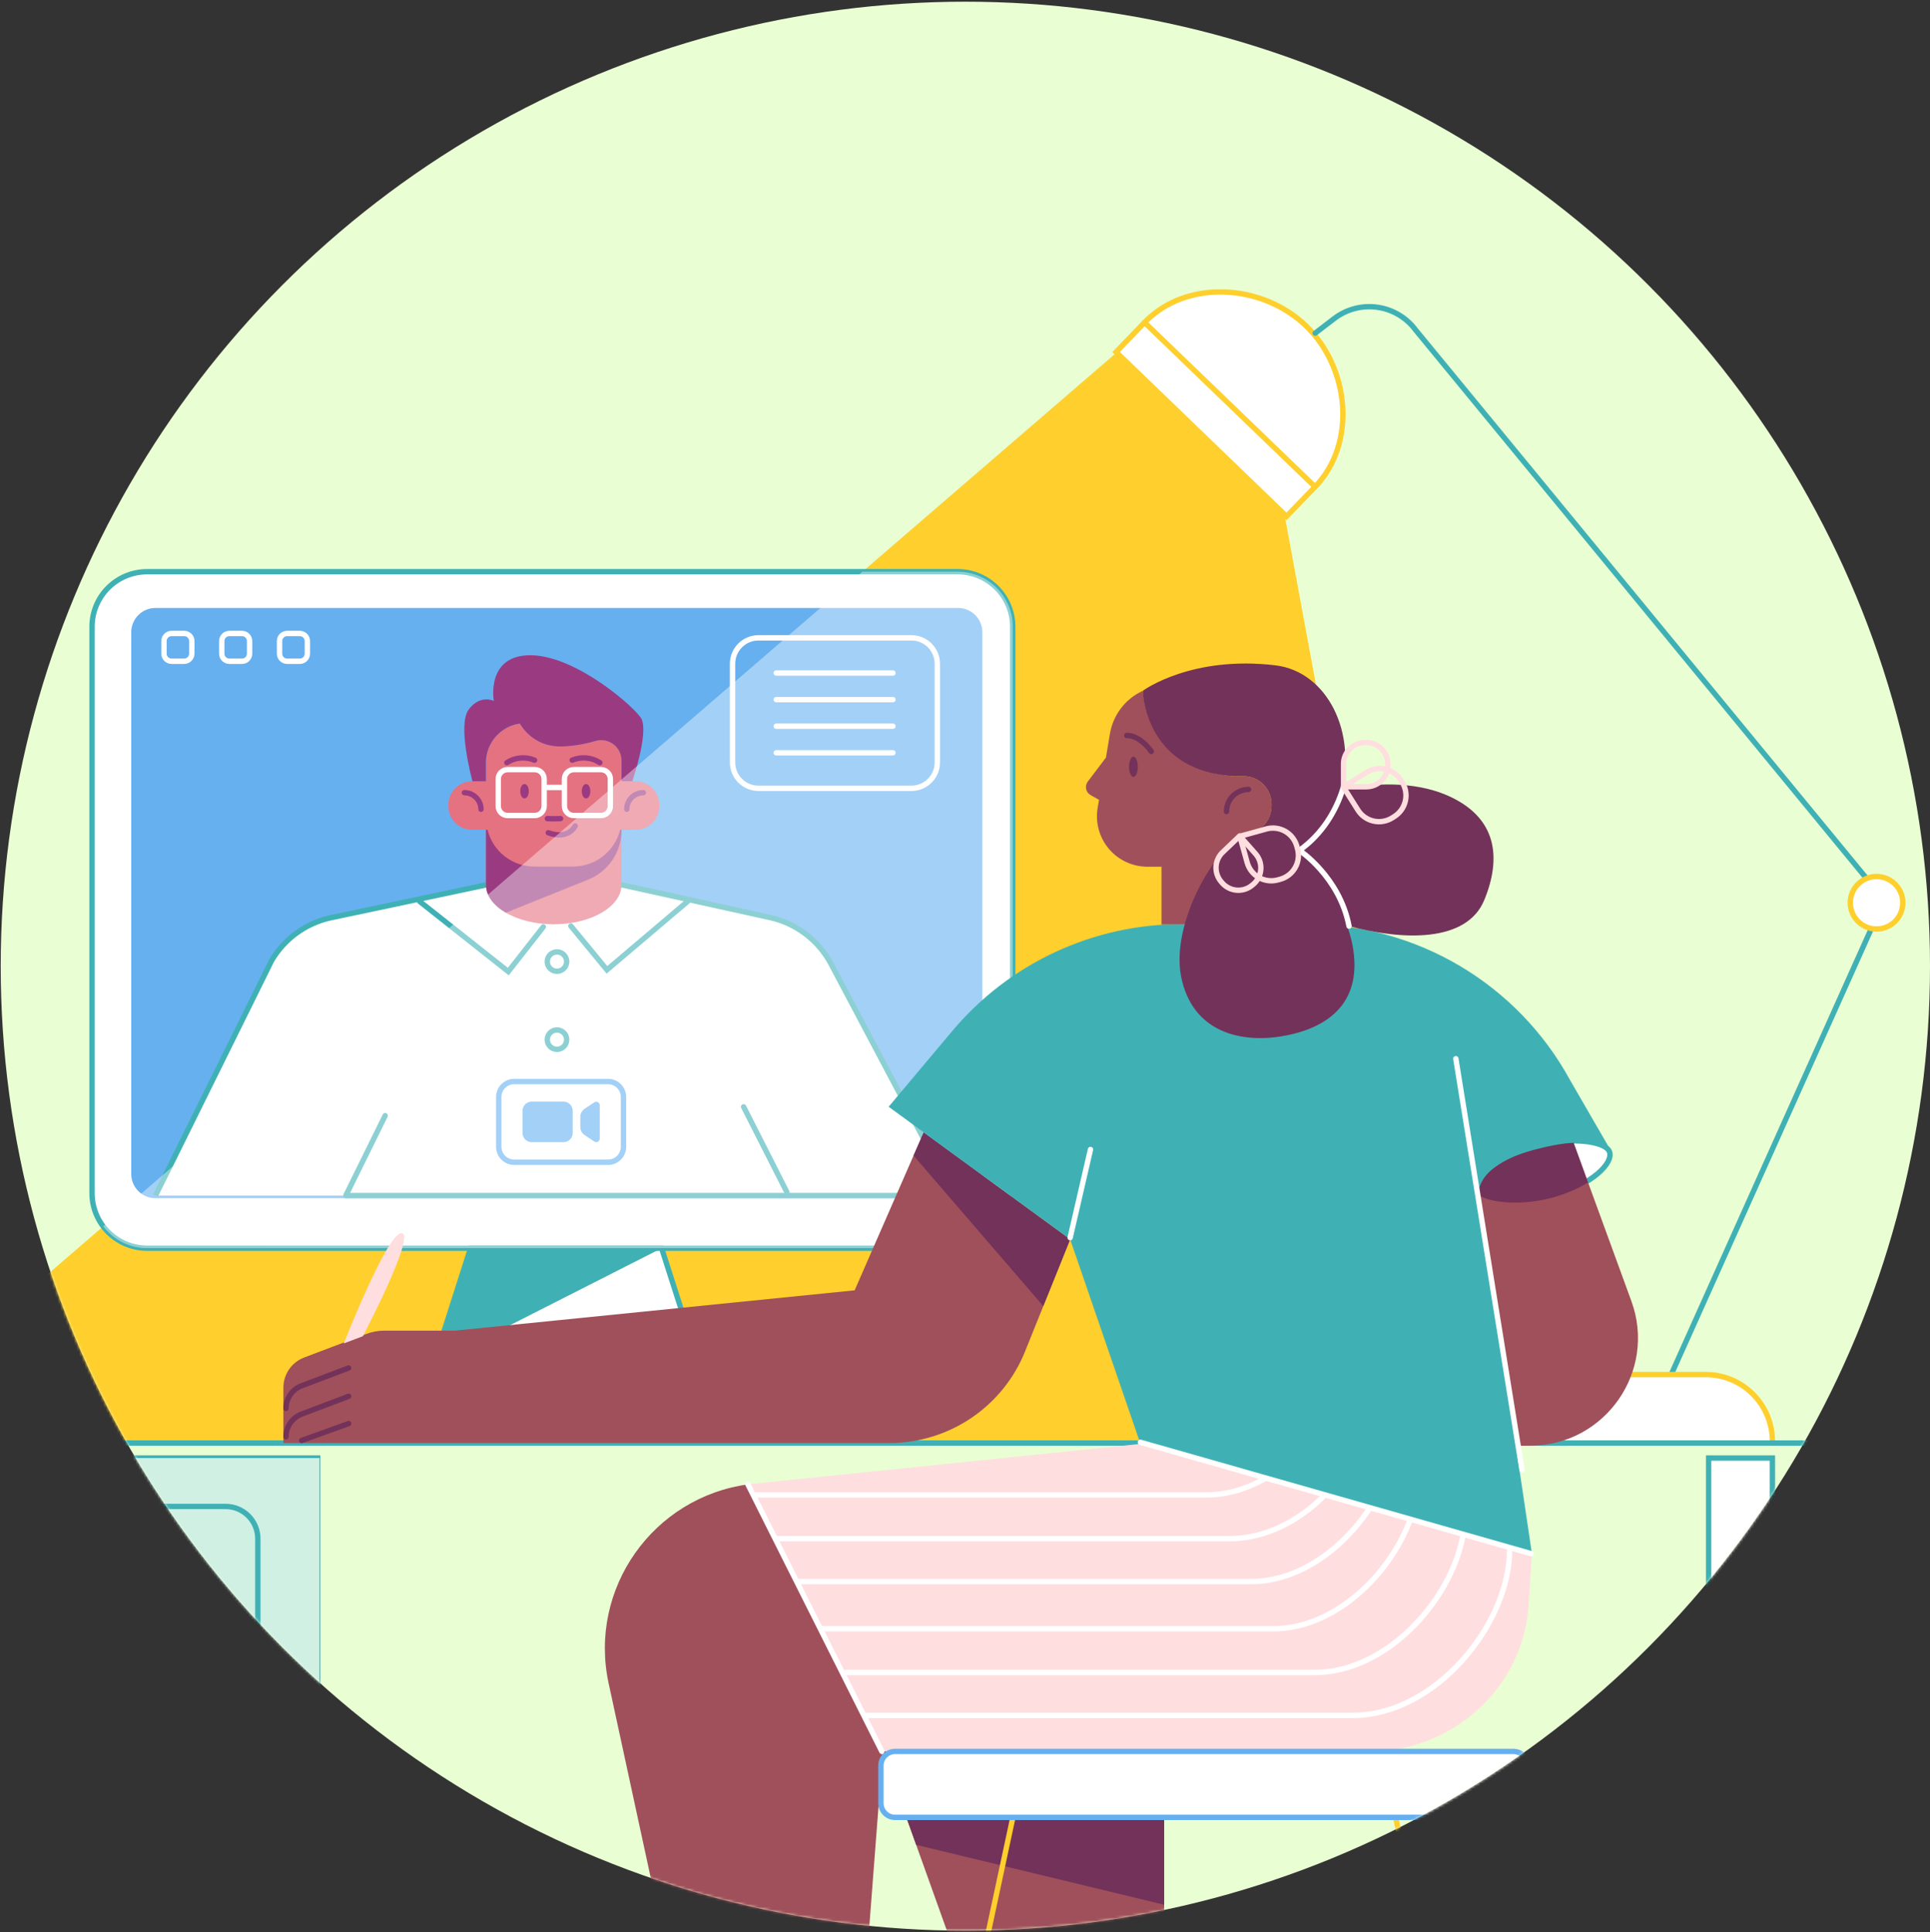 <svg width="719" height="720" viewBox="0 0 719 720" fill="none" xmlns="http://www.w3.org/2000/svg">
<rect x="0" y="0" width="719" height="720" fill="#333333" stroke="none"/>
<circle cx="359.632" cy="360" r="359.368" fill="#E9FFD3"/>
<mask id="mask0_7789_8715" style="mask-type:alpha" maskUnits="userSpaceOnUse" x="0" y="0" width="719" height="720">
<circle cx="359.632" cy="360" r="359.368" fill="#D9D9D9"/>
</mask>
<g mask="url(#mask0_7789_8715)">
<g clip-path="url(#clip0_7789_8715)">
<path d="M415.434 131.828L478.735 192.879L542.356 537.036H-54.415L37.227 458.002L61.277 437.26L415.434 131.828Z" fill="#FFCF2D"/>
<path d="M479.278 192.4L415.785 131.157L426.405 120.129C442.046 103.892 470.226 105.746 486.475 121.344C502.724 136.974 505.571 165.135 489.93 181.372L479.278 192.4Z" fill="white" stroke="#FFCF2D" stroke-width="2" stroke-miterlimit="10" stroke-linecap="round"/>
<path d="M489.898 181.372L426.373 120.129" stroke="#FFCF2D" stroke-width="2" stroke-miterlimit="10" stroke-linecap="round"/>
<path d="M489.962 124.125L497.063 118.691C499.33 116.957 501.92 115.693 504.681 114.97C507.443 114.248 510.32 114.083 513.146 114.485C515.972 114.887 518.69 115.847 521.14 117.31C523.591 118.773 525.725 120.71 527.418 123.006L701.936 335.311L612.598 534.415" stroke="#3FB1B5" stroke-width="2" stroke-miterlimit="10" stroke-linecap="round"/>
<path d="M699.089 346.147C704.494 346.147 708.876 341.768 708.876 336.366C708.876 330.964 704.494 326.585 699.089 326.585C693.683 326.585 689.301 330.964 689.301 336.366C689.301 341.768 693.683 346.147 699.089 346.147Z" fill="white" stroke="#FFCF2D" stroke-width="2" stroke-miterlimit="10" stroke-linecap="round"/>
<path d="M587.776 512.168H635.468C642.051 512.169 648.364 514.782 653.018 519.434C657.673 524.085 660.289 530.394 660.289 536.972V537.675H562.923V536.972C562.936 530.392 565.56 524.086 570.219 519.437C574.878 514.787 581.192 512.173 587.776 512.168V512.168Z" fill="white" stroke="#FFCF2D" stroke-width="2" stroke-miterlimit="10" stroke-linecap="round"/>
<path d="M356.739 465.085H54.819C52.122 465.088 49.45 464.559 46.958 463.528C44.465 462.498 42.2 460.987 40.293 459.08C38.385 457.174 36.873 454.911 35.842 452.42C34.811 449.93 34.281 447.26 34.284 444.564V233.538C34.281 230.842 34.811 228.173 35.842 225.682C36.873 223.191 38.385 220.928 40.293 219.022C42.2 217.116 44.465 215.604 46.958 214.574C49.45 213.544 52.122 213.015 54.819 213.017H356.739C359.436 213.015 362.107 213.544 364.6 214.574C367.093 215.604 369.357 217.116 371.265 219.022C373.172 220.928 374.685 223.191 375.716 225.682C376.747 228.173 377.276 230.842 377.274 233.538V444.532C377.279 447.23 376.752 449.903 375.722 452.397C374.693 454.891 373.181 457.157 371.273 459.066C369.366 460.976 367.1 462.49 364.606 463.523C362.112 464.556 359.438 465.087 356.739 465.085V465.085Z" fill="white" stroke="#3FB1B5" stroke-width="2" stroke-miterlimit="10" stroke-linecap="round"/>
<path d="M356.93 445.459H57.922C55.793 445.458 53.752 444.612 52.246 443.108C50.741 441.603 49.895 439.564 49.893 437.436V235.552C49.895 233.424 50.741 231.385 52.246 229.881C53.752 228.376 55.793 227.531 57.922 227.529H356.93C359.059 227.531 361.1 228.376 362.606 229.881C364.111 231.385 364.957 233.424 364.959 235.552V437.404C364.964 438.461 364.761 439.508 364.36 440.486C363.959 441.464 363.368 442.352 362.622 443.101C361.876 443.85 360.988 444.444 360.012 444.848C359.035 445.253 357.988 445.461 356.93 445.459V445.459Z" fill="#66B0F0" stroke="#66B0F0" stroke-width="2" stroke-linejoin="round"/>
<path d="M68.637 246.388H63.903C63.157 246.387 62.441 246.09 61.914 245.563C61.386 245.035 61.089 244.32 61.088 243.575V238.844C61.089 238.098 61.386 237.383 61.914 236.856C62.441 236.329 63.157 236.032 63.903 236.031H68.637C69.383 236.032 70.099 236.329 70.627 236.856C71.154 237.383 71.451 238.098 71.452 238.844V243.575C71.445 244.319 71.147 245.03 70.62 245.556C70.094 246.082 69.382 246.381 68.637 246.388V246.388Z" stroke="white" stroke-width="2" stroke-miterlimit="10" stroke-linecap="round"/>
<path d="M90.164 246.388H85.43C84.684 246.387 83.968 246.09 83.441 245.563C82.913 245.035 82.616 244.32 82.615 243.575V238.844C82.616 238.098 82.913 237.383 83.441 236.856C83.968 236.329 84.684 236.032 85.43 236.031H90.164C90.91 236.032 91.626 236.329 92.153 236.856C92.681 237.383 92.978 238.098 92.979 238.844V243.575C92.978 244.32 92.681 245.035 92.153 245.563C91.626 246.09 90.91 246.387 90.164 246.388V246.388Z" stroke="white" stroke-width="2" stroke-miterlimit="10" stroke-linecap="round"/>
<path d="M111.691 246.388H106.957C106.211 246.387 105.495 246.09 104.967 245.563C104.44 245.035 104.143 244.32 104.142 243.575V238.844C104.143 238.098 104.44 237.383 104.967 236.856C105.495 236.329 106.211 236.032 106.957 236.031H111.691C112.437 236.032 113.153 236.329 113.68 236.856C114.208 237.383 114.505 238.098 114.506 238.844V243.575C114.508 243.945 114.436 244.311 114.296 244.654C114.155 244.996 113.948 245.307 113.686 245.568C113.424 245.83 113.113 246.037 112.771 246.178C112.428 246.318 112.061 246.39 111.691 246.388V246.388Z" stroke="white" stroke-width="2" stroke-miterlimit="10" stroke-linecap="round"/>
<path d="M269.512 537.036H152.313L175.312 465.085H246.481L269.512 537.036Z" fill="white" stroke="#3FB1B5" stroke-width="2" stroke-miterlimit="10" stroke-linecap="round"/>
<path d="M161.525 508.237L175.312 465.085H246.481L161.525 508.237Z" fill="#3FB1B5"/>
<path d="M339.53 293.726H282.562C281.293 293.727 280.037 293.478 278.864 292.994C277.691 292.509 276.626 291.798 275.729 290.902C274.832 290.005 274.12 288.94 273.635 287.768C273.15 286.597 272.901 285.341 272.902 284.073V247.314C272.901 246.046 273.15 244.79 273.635 243.619C274.12 242.447 274.832 241.382 275.729 240.486C276.626 239.589 277.691 238.878 278.864 238.393C280.037 237.909 281.293 237.66 282.562 237.661H339.53C340.799 237.66 342.056 237.909 343.228 238.393C344.401 238.878 345.466 239.589 346.363 240.486C347.261 241.382 347.972 242.447 348.457 243.619C348.942 244.79 349.191 246.046 349.19 247.314V284.073C349.191 285.341 348.942 286.597 348.457 287.768C347.972 288.94 347.261 290.005 346.363 290.902C345.466 291.798 344.401 292.509 343.228 292.994C342.056 293.478 340.799 293.727 339.53 293.726Z" stroke="white" stroke-width="2" stroke-miterlimit="10" stroke-linecap="round"/>
<path d="M289.184 250.767H332.653" stroke="white" stroke-width="2" stroke-miterlimit="10" stroke-linecap="round"/>
<path d="M289.184 260.675H332.653" stroke="white" stroke-width="2" stroke-miterlimit="10" stroke-linecap="round"/>
<path d="M289.184 270.584H332.653" stroke="white" stroke-width="2" stroke-miterlimit="10" stroke-linecap="round"/>
<path d="M289.184 280.493H332.653" stroke="white" stroke-width="2" stroke-miterlimit="10" stroke-linecap="round"/>
<path d="M57.922 445.459L101.167 357.942C103.497 353.967 106.614 350.508 110.326 347.777C114.038 345.045 118.268 343.099 122.758 342.056L181.197 329.686H231.576L287.104 341.928C291.871 343.018 296.346 345.12 300.226 348.093C304.107 351.066 307.3 354.84 309.591 359.156L355.267 445.459H128.836" fill="white"/>
<path d="M57.922 445.459L101.167 357.942C103.497 353.967 106.614 350.508 110.326 347.777C114.038 345.045 118.268 343.099 122.758 342.056L181.197 329.686H231.576L287.104 341.928C291.871 343.018 296.346 345.12 300.226 348.093C304.107 351.066 307.3 354.84 309.591 359.156L355.267 445.459H128.836" stroke="#3FB1B5" stroke-width="2" stroke-miterlimit="10"/>
<path d="M293.117 444.148L277.028 412.408" stroke="#3FB1B5" stroke-width="2" stroke-miterlimit="10" stroke-linecap="round"/>
<path d="M128.836 445.459L143.486 415.701" stroke="#3FB1B5" stroke-width="2" stroke-miterlimit="10" stroke-linecap="round"/>
<path d="M212.672 345.028L226.106 361.362L256.173 335.854" stroke="#3FB1B5" stroke-width="2" stroke-miterlimit="10" stroke-linecap="round"/>
<path d="M202.404 345.348L189.354 362.001L156.312 335.854" stroke="#3FB1B5" stroke-width="2" stroke-miterlimit="10" stroke-linecap="round"/>
<path d="M207.49 361.905C209.487 361.905 211.105 360.288 211.105 358.294C211.105 356.299 209.487 354.682 207.49 354.682C205.494 354.682 203.876 356.299 203.876 358.294C203.876 360.288 205.494 361.905 207.49 361.905Z" stroke="#3FB1B5" stroke-width="2" stroke-miterlimit="10" stroke-linecap="round"/>
<path d="M207.49 390.992C209.487 390.992 211.105 389.375 211.105 387.38C211.105 385.386 209.487 383.769 207.49 383.769C205.494 383.769 203.876 385.386 203.876 387.38C203.876 389.375 205.494 390.992 207.49 390.992Z" stroke="#3FB1B5" stroke-width="2" stroke-miterlimit="10" stroke-linecap="round"/>
<path d="M231.544 301.557V329.654C231.544 337.804 220.221 344.389 206.307 344.389C192.392 344.389 181.069 337.804 181.069 329.654V301.557H231.544Z" fill="#E57281"/>
<path d="M188.458 340.074C183.884 337.421 181.037 333.713 181.037 329.654V301.557H231.544V309.356C231.54 313.306 230.357 317.165 228.146 320.439C225.935 323.713 222.797 326.254 219.133 327.736L188.458 340.074Z" fill="#9A3B82"/>
<path d="M245.618 299.895V300.375C245.619 301.529 245.392 302.673 244.95 303.739C244.508 304.806 243.86 305.776 243.043 306.592C242.226 307.408 241.256 308.056 240.189 308.497C239.121 308.939 237.977 309.166 236.822 309.165H231.032C230.057 313.081 227.799 316.559 224.616 319.045C221.434 321.53 217.51 322.879 213.472 322.877H199.142C195.105 322.884 191.183 321.536 188.005 319.05C184.826 316.563 182.575 313.082 181.613 309.165H175.824C174.668 309.166 173.524 308.939 172.456 308.497C171.389 308.056 170.419 307.408 169.602 306.592C168.785 305.776 168.137 304.806 167.695 303.739C167.253 302.673 167.027 301.529 167.027 300.375V299.895C167.027 298.741 167.253 297.597 167.695 296.53C168.137 295.463 168.785 294.494 169.602 293.678C170.419 292.861 171.389 292.214 172.456 291.772C173.524 291.331 174.668 291.104 175.824 291.105H181.069V284.169C181.063 280.631 182.335 277.209 184.65 274.532C186.964 271.854 190.168 270.101 193.672 269.593C195.239 272.214 199.973 278.479 209.633 278.128C213.786 277.955 217.901 277.268 221.884 276.082C222.854 275.802 223.871 275.718 224.874 275.836C225.877 275.954 226.847 276.27 227.726 276.768C228.605 277.265 229.375 277.932 229.993 278.731C230.61 279.53 231.061 280.444 231.32 281.42C231.486 282.316 231.571 283.225 231.576 284.137V291.073H236.822C239.157 291.084 241.393 292.018 243.041 293.671C244.689 295.324 245.615 297.562 245.618 299.895V299.895Z" fill="#E57281"/>
<path d="M235.574 291.073H231.544V283.37C231.542 282.712 231.456 282.056 231.288 281.42C231.029 280.444 230.578 279.53 229.961 278.731C229.343 277.932 228.573 277.265 227.694 276.767C226.815 276.27 225.845 275.953 224.842 275.836C223.839 275.718 222.822 275.802 221.852 276.082C217.87 277.271 213.754 277.958 209.601 278.128C199.941 278.479 195.207 272.214 193.64 269.593C190.136 270.101 186.933 271.854 184.618 274.532C182.303 277.209 181.032 280.631 181.037 284.169V291.105H176.016C176.016 291.105 170.258 270.296 174.576 264.415C178.83 258.63 183.948 261.155 183.948 261.155C183.948 261.155 180.877 243.83 198.022 244.15C215.167 244.47 237.397 264.319 239.029 267.963C241.588 273.557 235.574 291.073 235.574 291.073Z" fill="#9A3B82"/>
<path d="M233.495 301.526C233.496 299.89 234.147 298.321 235.304 297.164C236.462 296.008 238.031 295.357 239.669 295.356" stroke="#9A3B82" stroke-width="2" stroke-miterlimit="10" stroke-linecap="round"/>
<path d="M179.182 301.526C179.181 299.89 178.531 298.321 177.373 297.164C176.216 296.008 174.646 295.357 173.009 295.356" stroke="#9A3B82" stroke-width="2" stroke-miterlimit="10" stroke-linecap="round"/>
<path d="M223.483 284.169C221.967 283.185 220.233 282.586 218.433 282.424C216.632 282.263 214.819 282.543 213.152 283.242" stroke="#9A3B82" stroke-width="2" stroke-miterlimit="10" stroke-linecap="round"/>
<path d="M188.81 284.169C190.326 283.185 192.06 282.586 193.861 282.424C195.661 282.263 197.474 282.543 199.142 283.242" stroke="#9A3B82" stroke-width="2" stroke-miterlimit="10" stroke-linecap="round"/>
<path d="M214.271 307.758C214.271 307.758 211.808 313.064 204.259 310.283" stroke="#9A3B82" stroke-width="2" stroke-miterlimit="10" stroke-linecap="round"/>
<path d="M203.908 305.009C205.859 305.137 208.834 305.009 208.834 305.009" stroke="#9A3B82" stroke-width="2" stroke-miterlimit="10" stroke-linecap="round"/>
<path d="M218.334 297.498C219.217 297.498 219.933 296.296 219.933 294.813C219.933 293.33 219.217 292.128 218.334 292.128C217.45 292.128 216.734 293.33 216.734 294.813C216.734 296.296 217.45 297.498 218.334 297.498Z" fill="#9A3B82"/>
<path d="M195.399 297.498C196.282 297.498 196.998 296.296 196.998 294.813C196.998 293.33 196.282 292.128 195.399 292.128C194.516 292.128 193.8 293.33 193.8 294.813C193.8 296.296 194.516 297.498 195.399 297.498Z" fill="#9A3B82"/>
<path d="M199.206 303.859H189.13C188.197 303.859 187.302 303.488 186.642 302.829C185.982 302.169 185.611 301.275 185.611 300.342V290.274C185.611 289.341 185.982 288.447 186.642 287.788C187.302 287.128 188.197 286.758 189.13 286.758H199.206C200.139 286.758 201.034 287.128 201.694 287.788C202.353 288.447 202.724 289.341 202.724 290.274V300.342C202.724 301.275 202.353 302.169 201.694 302.829C201.034 303.488 200.139 303.859 199.206 303.859Z" stroke="white" stroke-width="2" stroke-miterlimit="10"/>
<path d="M223.867 303.859H213.791C212.858 303.859 211.963 303.488 211.303 302.829C210.644 302.169 210.273 301.275 210.273 300.342V290.274C210.273 289.341 210.644 288.447 211.303 287.788C211.963 287.128 212.858 286.758 213.791 286.758H223.867C224.8 286.758 225.695 287.128 226.355 287.788C227.015 288.447 227.386 289.341 227.386 290.274V300.342C227.386 301.275 227.015 302.169 226.355 302.829C225.695 303.488 224.8 303.859 223.867 303.859Z" stroke="white" stroke-width="2" stroke-miterlimit="10"/>
<path d="M202.756 293.406H210.273" stroke="white" stroke-width="2" stroke-miterlimit="10"/>
<path d="M226.522 433.057H191.561C190.034 433.057 188.569 432.451 187.49 431.372C186.41 430.293 185.803 428.83 185.803 427.304V408.733C185.803 407.207 186.41 405.743 187.49 404.664C188.569 403.585 190.034 402.979 191.561 402.979H226.522C228.049 402.979 229.513 403.585 230.593 404.664C231.673 405.743 232.279 407.207 232.279 408.733V427.304C232.279 428.83 231.673 430.293 230.593 431.372C229.513 432.451 228.049 433.057 226.522 433.057V433.057Z" stroke="#66B0F0" stroke-width="2" stroke-linejoin="round"/>
<path d="M209.921 425.577H198.086C197.179 425.577 196.309 425.216 195.667 424.575C195.025 423.934 194.664 423.064 194.664 422.157V413.879C194.664 412.972 195.025 412.102 195.667 411.461C196.309 410.82 197.179 410.459 198.086 410.458H209.921C210.829 410.459 211.699 410.82 212.34 411.461C212.982 412.102 213.343 412.972 213.344 413.879V422.157C213.343 423.064 212.982 423.934 212.34 424.575C211.699 425.216 210.829 425.577 209.921 425.577Z" fill="#66B0F0"/>
<path d="M221.436 425.354L217.79 422.924C217.293 422.582 216.888 422.123 216.609 421.588C216.331 421.053 216.187 420.459 216.19 419.856V416.212C216.187 415.609 216.331 415.014 216.609 414.479C216.888 413.945 217.293 413.486 217.79 413.143L221.436 410.714C221.635 410.582 221.867 410.509 222.105 410.502C222.343 410.495 222.579 410.555 222.785 410.674C222.991 410.794 223.16 410.969 223.272 411.179C223.384 411.39 223.435 411.627 223.419 411.865V424.235C223.429 424.47 223.373 424.703 223.259 424.909C223.144 425.114 222.975 425.284 222.77 425.4C222.565 425.516 222.332 425.572 222.097 425.564C221.861 425.556 221.633 425.483 221.436 425.354V425.354Z" fill="#66B0F0"/>
<path d="M694.099 537.675H-155.044" stroke="#3FB1B5" stroke-width="2" stroke-miterlimit="10" stroke-linecap="round"/>
<path d="M118.344 543.269V937.897H96.049V862.781C96.047 859.417 94.708 856.19 92.327 853.811C89.946 851.432 86.718 850.094 83.351 850.092H-76.23C-79.597 850.094 -82.825 851.432 -85.206 853.811C-87.587 856.19 -88.926 859.417 -88.928 862.781V937.897H-111.223V543.269H118.344Z" fill="white" stroke="#3FB1B5" stroke-width="2" stroke-miterlimit="10" stroke-linecap="round"/>
<path d="M119.015 543.269V647.983L-111.223 837.434L-111.191 543.269H119.015Z" fill="#D0F0E4"/>
<path d="M96.049 573.315V644.883C96.051 646.462 95.741 648.025 95.137 649.484C94.534 650.943 93.648 652.269 92.531 653.385C91.413 654.501 90.087 655.386 88.627 655.99C87.167 656.593 85.602 656.903 84.022 656.901H-76.869C-78.449 656.903 -80.014 656.593 -81.474 655.99C-82.933 655.386 -84.26 654.501 -85.377 653.385C-86.494 652.269 -87.38 650.943 -87.984 649.484C-88.588 648.025 -88.898 646.462 -88.896 644.883V573.315C-88.898 571.737 -88.588 570.173 -87.984 568.714C-87.38 567.255 -86.494 565.93 -85.377 564.813C-84.26 563.697 -82.933 562.812 -81.474 562.208C-80.014 561.605 -78.449 561.295 -76.869 561.297H84.022C85.602 561.295 87.167 561.605 88.627 562.208C90.087 562.812 91.413 563.697 92.531 564.813C93.648 565.93 94.534 567.255 95.137 568.714C95.741 570.173 96.051 571.737 96.049 573.315V573.315Z" stroke="#3FB1B5" stroke-width="2" stroke-miterlimit="10" stroke-linecap="round"/>
<path d="M44.487 711.112H-34.711L-38.006 688.45H41.224L44.487 711.112Z" fill="#FFCF2D"/>
<path d="M86.741 675.376C84.393 675.375 82.067 675.837 79.897 676.734C77.727 677.632 75.755 678.948 74.095 680.607C72.434 682.266 71.117 684.237 70.219 686.405C69.321 688.574 68.859 690.898 68.861 693.244V711.112H1.465V693.244C1.464 690.898 1.926 688.574 2.824 686.405C3.722 684.237 5.039 682.266 6.7 680.607C8.36 678.948 10.332 677.632 12.502 676.734C14.672 675.837 16.997 675.375 19.346 675.376H86.741Z" fill="white" stroke="#3FB1B5" stroke-width="2" stroke-miterlimit="10" stroke-linecap="round"/>
<path d="M103.534 688.45H36.139C35.091 684.687 32.837 681.37 29.723 679.009C26.61 676.648 22.807 675.372 18.898 675.376H86.293C90.201 675.378 94 676.657 97.113 679.017C100.225 681.377 102.48 684.69 103.534 688.45V688.45Z" fill="white" stroke="#3FB1B5" stroke-width="2" stroke-miterlimit="10" stroke-linecap="round"/>
<path d="M96.049 723.13V794.698C96.051 796.276 95.741 797.84 95.137 799.299C94.534 800.758 93.648 802.083 92.531 803.2C91.413 804.316 90.087 805.201 88.627 805.805C87.167 806.408 85.602 806.718 84.022 806.716H-76.869C-78.449 806.718 -80.014 806.408 -81.474 805.805C-82.933 805.201 -84.26 804.316 -85.377 803.2C-86.494 802.083 -87.38 800.758 -87.984 799.299C-88.588 797.84 -88.898 796.276 -88.896 794.698V723.13C-88.898 721.551 -88.588 719.988 -87.984 718.529C-87.38 717.07 -86.494 715.745 -85.377 714.628C-84.26 713.512 -82.933 712.627 -81.474 712.023C-80.014 711.42 -78.449 711.11 -76.869 711.112H84.022C85.602 711.11 87.167 711.42 88.627 712.023C90.087 712.627 91.413 713.512 92.531 714.628C93.648 715.745 94.534 717.07 95.137 718.529C95.741 719.988 96.051 721.551 96.049 723.13V723.13Z" stroke="#3FB1B5" stroke-width="2" stroke-miterlimit="10" stroke-linecap="round"/>
<path d="M-29.37 607.676C-29.37 606.32 -29.103 604.978 -28.584 603.725C-28.065 602.472 -27.304 601.334 -26.345 600.375C-25.385 599.416 -24.246 598.656 -22.992 598.137C-21.739 597.618 -20.395 597.352 -19.038 597.352H26.223C27.58 597.352 28.923 597.618 30.177 598.137C31.431 598.656 32.57 599.416 33.529 600.375C34.489 601.334 35.25 602.472 35.769 603.725C36.288 604.978 36.555 606.32 36.554 607.676" stroke="#3FB1B5" stroke-width="2" stroke-miterlimit="10" stroke-linecap="round"/>
<path d="M660.289 543.269H636.523V938.76H660.289V543.269Z" fill="white" stroke="#3FB1B5" stroke-width="2" stroke-miterlimit="10" stroke-linecap="round"/>
<path d="M9.59 509.611C5.304 511.465 0.186 511.241 -4.58 509.163C-8.334 507.493 -11.611 504.911 -14.112 501.652C-17.822 496.857 -20.317 490.304 -20.317 482.154C-20.317 462.4 -36.055 449.998 -42.516 476.144C-42.964 477.966 -43.38 479.948 -43.731 482.154V481.962C-43.735 481.875 -43.724 481.789 -43.699 481.706V481.578C-43.338 477.438 -42.643 473.333 -41.62 469.304C-40.533 464.989 -38.901 460.194 -36.47 455.751C-35.272 453.534 -33.835 451.455 -32.184 449.55C-27.898 444.628 -22.013 441.176 -13.984 441.176C0.794 441.176 11.605 458.564 15.731 475.889C19.346 490.944 17.875 505.999 9.59 509.611Z" fill="white" stroke="#3FB1B5" stroke-width="2" stroke-miterlimit="10" stroke-linecap="round"/>
<path d="M-32.152 449.55C-32.152 449.55 -2.533 428.486 6.167 510.218" stroke="#3FB1B5" stroke-width="2" stroke-miterlimit="10" stroke-linecap="round"/>
<path opacity="0.4" d="M377.306 233.538V444.532C377.305 449.975 375.141 455.194 371.29 459.042C367.439 462.89 362.216 465.052 356.77 465.053H115.113C76.729 465.053 87.797 465.085 53.411 465.053L53.379 465.021C50.461 464.816 47.62 463.988 45.049 462.593C42.478 461.198 40.236 459.269 38.474 456.934L44.039 452.14L186.059 329.654L321.297 213.017H356.77C362.215 213.023 367.435 215.187 371.284 219.034C375.134 222.881 377.3 228.097 377.306 233.538V233.538Z" fill="white"/>
<path opacity="0.4" d="M9.59 510.57C5.336 512.488 0.186 512.2 -4.58 510.123V537.036H-54.383L-14.08 502.291L-4.548 494.077L2.713 487.812L16.755 475.889C20.849 493.342 18.578 506.447 9.59 510.57Z" fill="white"/>
<path d="M433.697 652.586V830.498H392.563L366.366 757.396L328.846 652.586H433.697Z" fill="#A0505A"/>
<path d="M328.846 652.586H433.697V709.706L341.32 687.395L328.846 652.586Z" fill="#73325A"/>
<path d="M328.846 652.586L320.817 757.396L317.235 804.351C317.235 804.351 293.853 830.37 267.24 814.324L254.925 757.428L226.745 627.239C219.133 592.046 243.186 557.813 278.915 553.05L328.846 652.586Z" fill="#A0505A"/>
<path d="M278.916 553.018L424.838 537.995L570.696 578.877L569.448 598.247C567.465 628.805 541.109 652.586 510.466 652.586H328.879L278.916 553.018Z" fill="#FFDEE0"/>
<path d="M562.379 577.471C562.379 605.215 534.679 639.161 504.036 639.161H322.449" stroke="white" stroke-width="2" stroke-linecap="round" stroke-linejoin="round"/>
<path d="M545.074 571.941C540.532 596.713 516.286 623.179 489.737 623.179H315.092" stroke="white" stroke-width="2" stroke-linecap="round" stroke-linejoin="round"/>
<path d="M525.403 566.06C517.726 587.092 496.903 606.878 474.353 606.878H305.816" stroke="white" stroke-width="2" stroke-linecap="round" stroke-linejoin="round"/>
<path d="M510.273 561.936C500.198 577.247 483.661 589.297 466.036 589.297H297.5" stroke="white" stroke-width="2" stroke-linecap="round" stroke-linejoin="round"/>
<path d="M493.384 557.206C483.692 566.955 471.154 573.315 458.039 573.315H289.503" stroke="white" stroke-width="2" stroke-linecap="round" stroke-linejoin="round"/>
<path d="M471.41 550.845C464.565 554.712 457.08 557.014 449.403 557.014H280.867" stroke="white" stroke-width="2" stroke-linecap="round" stroke-linejoin="round"/>
<path d="M328.526 652.586L278.596 553.018" stroke="white" stroke-width="2" stroke-linecap="round" stroke-linejoin="round"/>
<path d="M578.692 445.459C564.938 449.359 551.408 448.208 549.968 444.021C548.625 440.026 554.702 433.185 567.017 428.646C567.625 428.423 568.265 428.199 568.904 427.975C572.447 426.785 576.102 425.961 579.812 425.514C590.143 424.203 598.556 426.057 599.611 429.19C601.051 433.377 593.246 441.336 578.692 445.459Z" fill="white" stroke="#3FB1B5" stroke-width="2" stroke-linejoin="round"/>
<path d="M569.991 538.666H564.714L550.864 445.236V445.172L550.512 442.838C551.183 438.587 557.837 432.578 569.576 428.678C574.945 426.888 580.55 425.908 586.209 425.77L591.262 439.61L591.742 440.92L607.735 484.743C617.331 510.922 597.916 538.666 569.991 538.666Z" fill="#A0505A"/>
<path d="M591.582 440.601C588.224 442.71 583.874 444.66 578.692 446.131C566.793 449.487 554.734 448.112 550.864 445.236V445.172L550.512 442.838C551.183 438.587 557.837 432.578 569.576 428.678C574.945 426.888 580.55 425.908 586.209 425.77L591.582 440.601Z" fill="#73325A"/>
<path d="M398.672 461.793L381.88 503.538C377.822 513.622 370.838 522.262 361.825 528.346C352.813 534.429 342.185 537.679 331.309 537.676H105.581V517.027C105.577 514.592 106.315 512.214 107.698 510.21C109.081 508.205 111.043 506.67 113.322 505.808L136.512 497.018C138.606 496.218 140.828 495.807 143.069 495.803H169.394L318.387 480.78L344.104 421.934L398.672 461.793Z" fill="#A0505A"/>
<path d="M129.891 509.707L112.394 516.324C110.674 516.976 109.193 518.135 108.147 519.648C107.102 521.161 106.542 522.956 106.541 524.794" stroke="#73325A" stroke-width="2" stroke-miterlimit="10" stroke-linecap="round"/>
<path d="M129.891 520.255L112.394 526.872C110.674 527.524 109.193 528.683 108.147 530.196C107.102 531.709 106.542 533.504 106.541 535.342" stroke="#73325A" stroke-width="2" stroke-miterlimit="10" stroke-linecap="round"/>
<path d="M129.891 530.42L112.394 536.717" stroke="#73325A" stroke-width="2" stroke-miterlimit="10" stroke-linecap="round"/>
<path d="M128.067 500.565C128.067 500.565 144.444 458.788 149.69 459.492C154.936 460.195 135.168 497.88 135.168 497.88L128.067 500.565Z" fill="#FFDEE0"/>
<path d="M344.104 421.966L340.329 430.564L388.661 486.661L398.672 461.793L344.104 421.966Z" fill="#73325A"/>
<path d="M550.863 445.268L570.695 578.877L424.869 537.995L398.672 461.761L331.053 412.377L354.787 384.12C365.246 371.66 378.309 361.641 393.058 354.766C407.807 347.891 423.884 344.327 440.158 344.325H487.018C507.029 344.329 526.67 349.715 543.88 359.917C561.09 370.119 575.236 384.761 584.833 402.308L600.026 428.582C600.026 428.582 595.452 421.87 570.791 428.614C549.072 434.592 550.863 445.268 550.863 445.268Z" fill="#3FB1B5"/>
<path d="M398.672 461.153L406.253 428.294" stroke="white" stroke-width="2" stroke-linecap="round" stroke-linejoin="round"/>
<path d="M567.016 547.68L542.354 394.477" stroke="white" stroke-width="2" stroke-linecap="round" stroke-linejoin="round"/>
<path d="M424.837 537.388L570.375 578.877" stroke="white" stroke-width="2" stroke-linecap="round" stroke-linejoin="round"/>
<path d="M432.706 322.973V344.453L470.642 344.133V306.224L432.706 322.973Z" fill="#A0505A"/>
<path d="M473.712 299.608V300.183C473.712 305.937 469.362 310.603 463.604 310.603H461.365C459.926 316.293 447.131 322.942 438.047 322.942H427.46C424.733 322.941 422.04 322.348 419.566 321.203C417.091 320.059 414.896 318.39 413.131 316.314C411.366 314.237 410.074 311.801 409.345 309.176C408.616 306.551 408.467 303.799 408.908 301.11L409.419 298.01L406.285 296.252C405.861 296.014 405.493 295.688 405.206 295.297C404.918 294.905 404.718 294.457 404.618 293.982C404.518 293.506 404.521 293.015 404.626 292.541C404.732 292.067 404.937 291.621 405.229 291.233L412.01 282.283L413.482 273.461C414.054 269.981 415.474 266.694 417.616 263.891C419.758 261.087 422.556 258.853 425.765 257.383C428.259 285.48 453.081 288.804 459.638 289.187H463.285C466.05 289.188 468.702 290.286 470.657 292.24C472.612 294.194 473.711 296.844 473.712 299.608V299.608Z" fill="#A0505A"/>
<path d="M456.919 302.357C456.919 301.278 457.131 300.21 457.544 299.213C457.957 298.216 458.562 297.31 459.326 296.547C460.089 295.784 460.996 295.179 461.993 294.767C462.991 294.354 464.06 294.142 465.14 294.142" stroke="#73325A" stroke-width="2" stroke-miterlimit="10" stroke-linecap="round"/>
<path d="M422.246 289.475C423.147 289.475 423.877 287.786 423.877 285.703C423.877 283.62 423.147 281.932 422.246 281.932C421.345 281.932 420.614 283.62 420.614 285.703C420.614 287.786 421.345 289.475 422.246 289.475Z" fill="#73325A"/>
<path d="M419.751 274.037C419.751 274.037 424.261 273.589 428.899 279.982" stroke="#73325A" stroke-width="2" stroke-miterlimit="10" stroke-linecap="round"/>
<path d="M459.638 289.187H463.284C466.05 289.188 468.701 290.286 470.657 292.24C472.612 294.194 473.711 296.844 473.712 299.608V300.183C473.712 305.936 469.362 310.603 463.604 310.603L461.141 312.329C450.778 318.978 436.448 345.124 439.966 363.631C443.932 384.44 462.069 389.075 478.83 385.878C495.59 382.682 507.809 372.933 503.843 352.092C503.367 349.582 502.66 347.121 501.732 344.741C502.02 344.837 502.276 344.933 502.564 345.028C522.715 350.526 546.385 351.166 552.91 335.439C559.435 319.713 557.964 304.146 538.356 296.028C526.969 291.297 511.488 291.329 499.493 294.589C505.538 273.589 494.791 250.223 475.055 247.89C444.06 244.214 426.276 257 425.796 257.351C425.764 261.059 428.291 287.365 459.638 289.187Z" fill="#73325A"/>
<path d="M500.292 293.854C497.765 302.069 492.552 310.859 484.075 316.836C484.075 316.836 499.045 326.713 502.563 345.06" stroke="white" stroke-width="2" stroke-linecap="round" stroke-linejoin="round"/>
<path d="M508.993 293.151H500.517V284.68C500.515 283.626 500.721 282.582 501.123 281.607C501.526 280.633 502.117 279.748 502.863 279.002C503.609 278.257 504.495 277.666 505.47 277.264C506.445 276.861 507.49 276.655 508.545 276.657H508.993C510.048 276.655 511.093 276.861 512.068 277.264C513.043 277.666 513.929 278.257 514.675 279.002C515.421 279.748 516.012 280.633 516.415 281.607C516.818 282.582 517.024 283.626 517.022 284.68V285.128C517.024 286.182 516.818 287.226 516.415 288.2C516.012 289.175 515.421 290.06 514.675 290.806C513.929 291.551 513.043 292.142 512.068 292.544C511.093 292.947 510.048 293.153 508.993 293.151V293.151Z" stroke="#FFDEE0" stroke-width="2" stroke-linejoin="round"/>
<path d="M505.89 301.845L500.452 293.215L509.088 287.781C511.164 286.478 513.672 286.049 516.064 286.588C518.455 287.127 520.536 288.59 521.851 290.658L522.363 291.457C523.667 293.531 524.096 296.037 523.557 298.427C523.017 300.817 521.553 302.896 519.484 304.211L518.684 304.722C516.606 306.035 514.09 306.47 511.691 305.93C509.292 305.391 507.205 303.922 505.89 301.845V301.845Z" stroke="#FFDEE0" stroke-width="2" stroke-linejoin="round"/>
<path d="M455.799 317.252L461.845 311.466L467.762 318.147C468.453 318.943 468.98 319.869 469.312 320.869C469.644 321.87 469.775 322.926 469.698 323.977C469.621 325.028 469.337 326.054 468.862 326.995C468.387 327.937 467.731 328.775 466.931 329.462L466.579 329.75C465.782 330.44 464.856 330.966 463.855 331.298C462.853 331.63 461.797 331.761 460.744 331.684C459.692 331.607 458.666 331.323 457.724 330.848C456.782 330.374 455.943 329.718 455.256 328.919L454.968 328.567C454.277 327.77 453.751 326.845 453.419 325.845C453.087 324.844 452.956 323.788 453.033 322.737C453.111 321.686 453.395 320.66 453.869 319.719C454.344 318.778 455 317.939 455.799 317.252V317.252Z" stroke="#FFDEE0" stroke-width="2" stroke-linejoin="round"/>
<path d="M464.628 321.407L461.909 311.594L471.729 308.877C472.899 308.55 474.122 308.458 475.327 308.604C476.533 308.75 477.698 309.133 478.756 309.729C479.814 310.326 480.743 311.125 481.491 312.082C482.24 313.038 482.792 314.132 483.116 315.302L483.372 316.229C483.699 317.398 483.792 318.62 483.645 319.825C483.499 321.03 483.116 322.194 482.519 323.251C481.922 324.308 481.122 325.237 480.165 325.984C479.208 326.732 478.113 327.284 476.943 327.608L476.015 327.864C473.649 328.503 471.126 328.183 468.994 326.974C466.862 325.765 465.293 323.765 464.628 321.407Z" stroke="#FFDEE0" stroke-width="2" stroke-linejoin="round"/>
<path d="M377.338 677.167L321.617 937.77" stroke="#FFCF2D" stroke-width="2" stroke-miterlimit="10" stroke-linecap="round"/>
<path d="M519.933 677.167L575.653 937.77" stroke="#FFCF2D" stroke-width="2" stroke-miterlimit="10" stroke-linecap="round"/>
<path d="M563.787 677.167H333.453C332.053 677.165 330.712 676.609 329.723 675.62C328.733 674.631 328.176 673.291 328.175 671.893V657.86C328.176 656.462 328.733 655.122 329.723 654.133C330.712 653.144 332.053 652.588 333.453 652.586H563.787C565.186 652.588 566.527 653.144 567.517 654.133C568.506 655.122 569.063 656.462 569.064 657.86V671.893C569.063 673.291 568.506 674.631 567.517 675.62C566.527 676.609 565.186 677.165 563.787 677.167V677.167Z" fill="white" stroke="#66B0F0" stroke-width="2" stroke-linejoin="round"/>
</g>
</g>
<defs>
<clipPath id="clip0_7789_8715">
<rect width="909.341" height="831.908" fill="white" transform="translate(-155.503 107.811)"/>
</clipPath>
</defs>
</svg>
